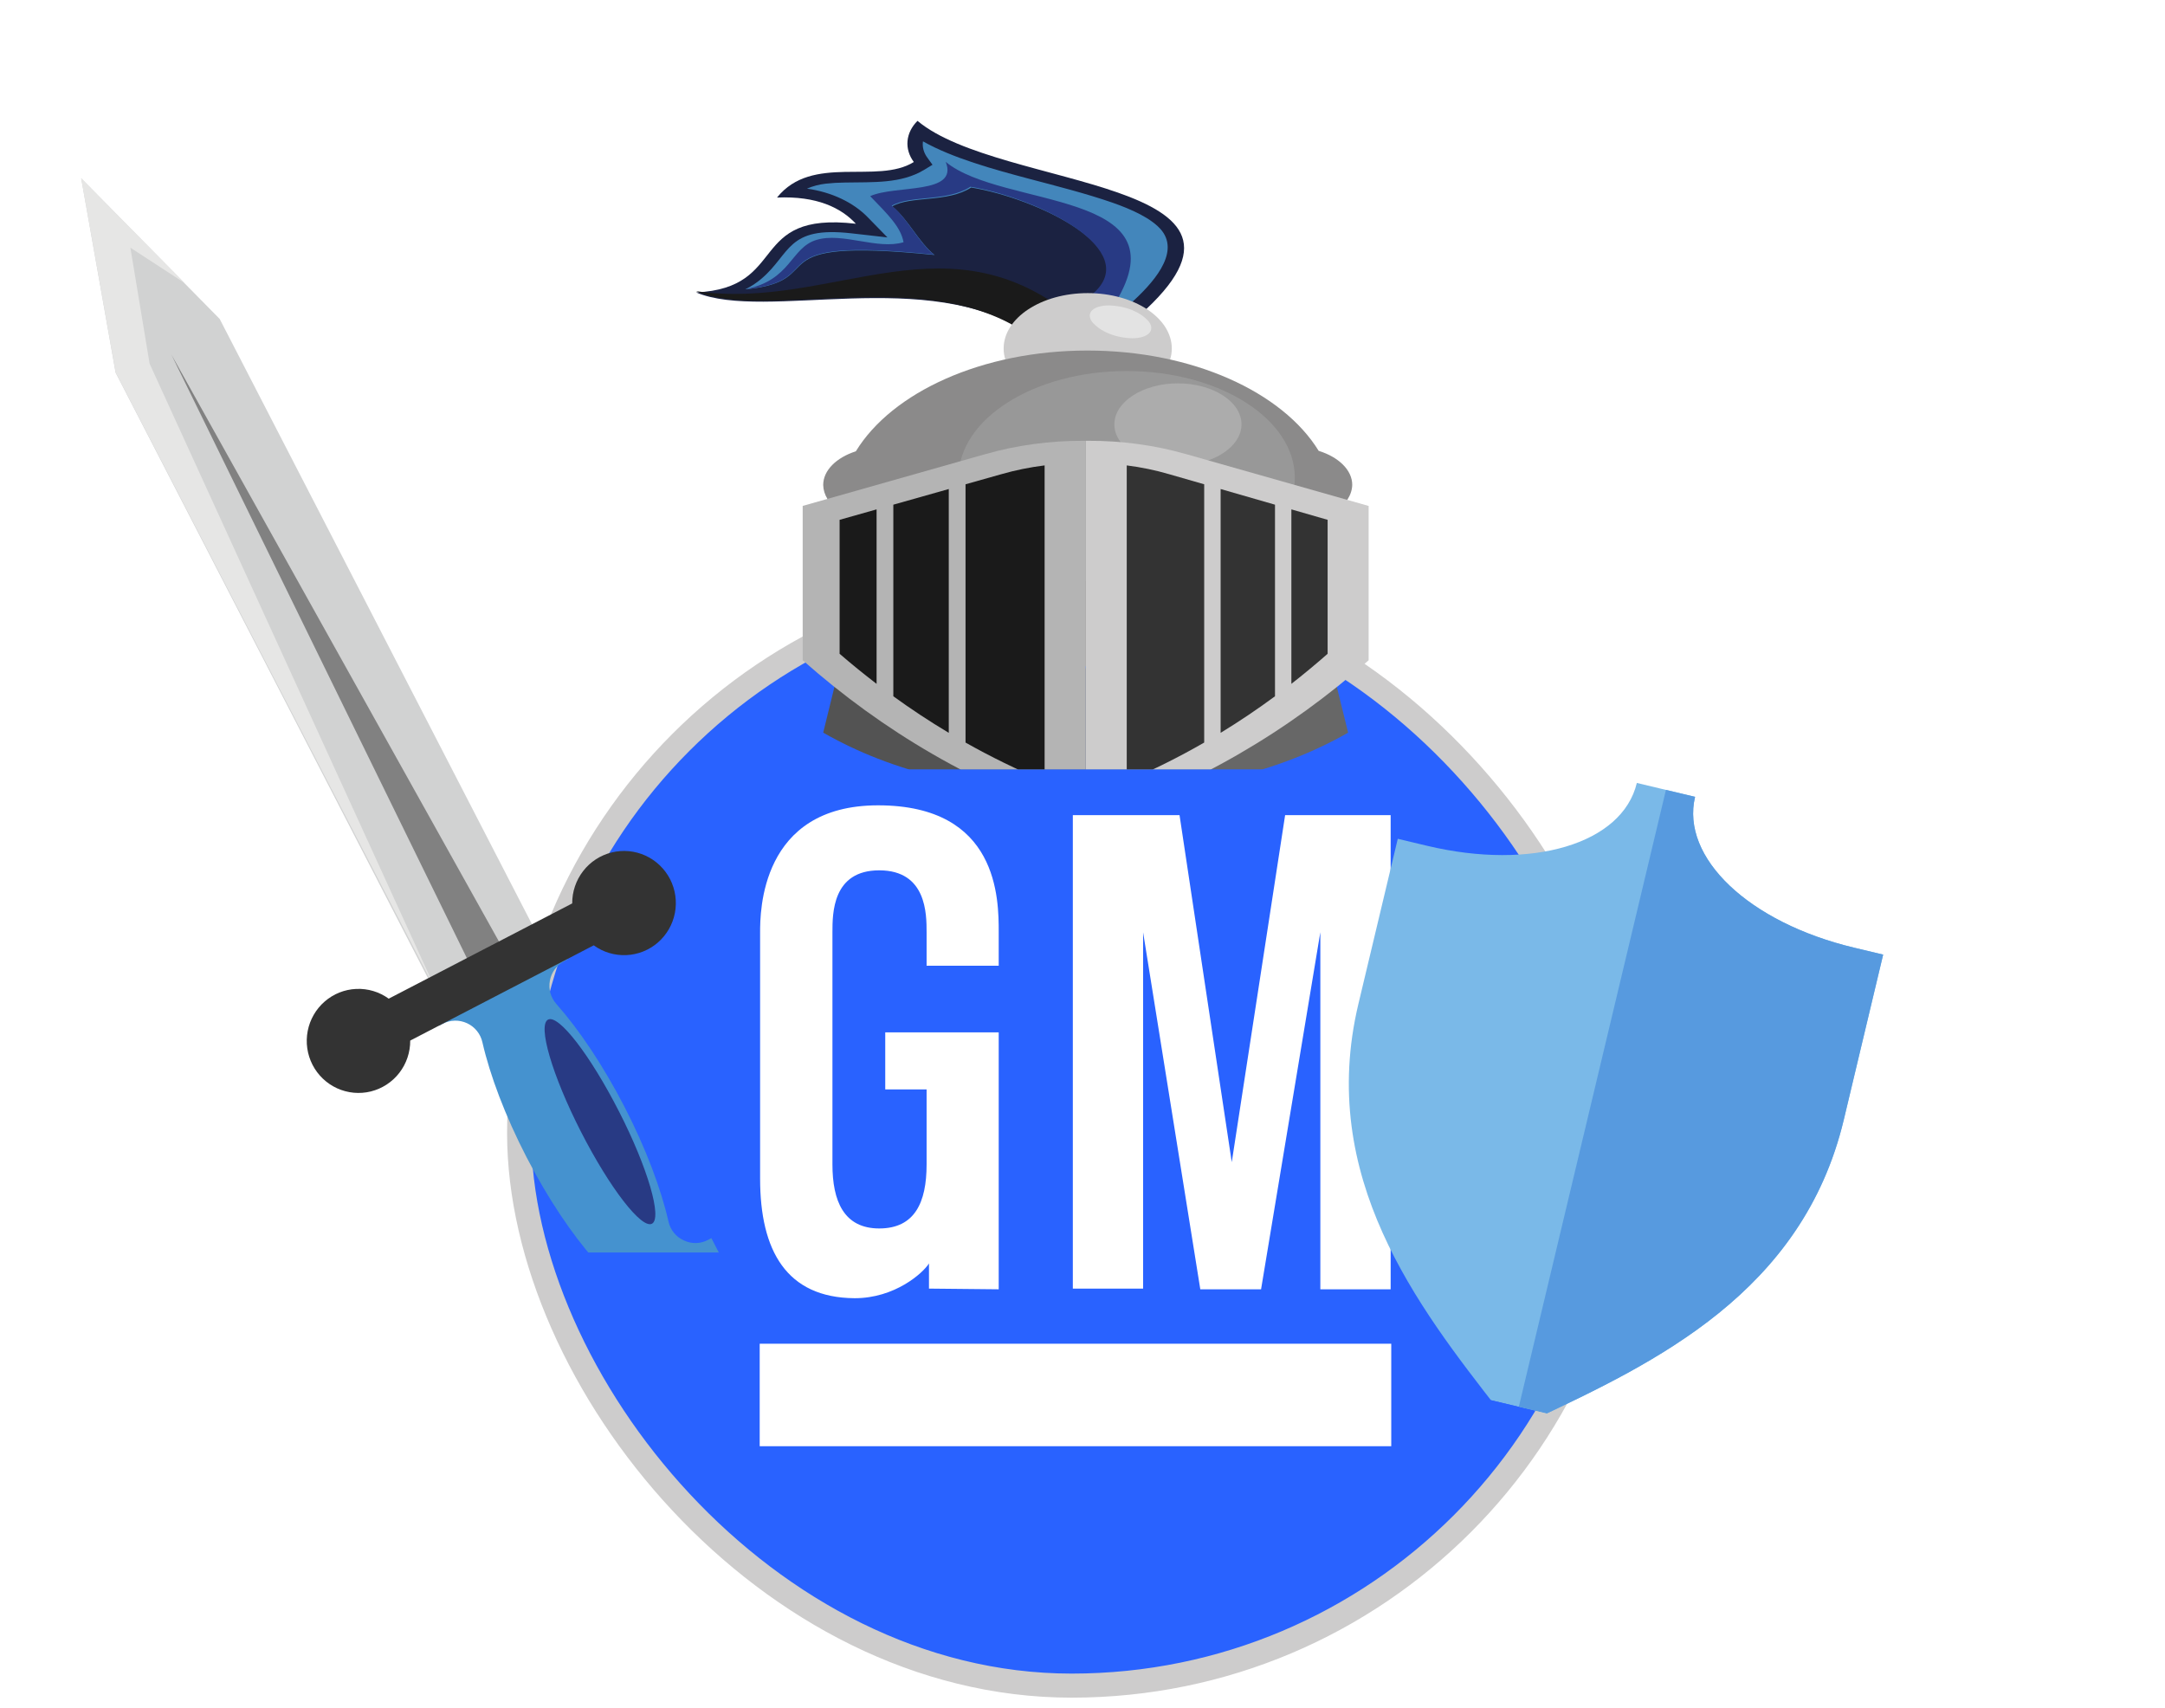 <svg width="90" height="71" viewBox="0 0 90 71" fill="none" xmlns="http://www.w3.org/2000/svg">
<rect x="21.58" y="24.128" width="45.934" height="45.934" rx="22.967" fill="#2962FF"/>
<rect x="21.58" y="24.128" width="45.934" height="45.934" rx="22.967" stroke="#CDCCCC"/>
<path d="M31.581 55.851L57.835 55.851L57.835 60.111L31.581 60.111L31.581 55.851Z" fill="white"/>
<path d="M44.598 33.881L49.034 33.881L51.205 48.305L53.423 33.881L57.81 33.881L57.81 53.589L54.887 53.589L54.887 38.747L52.423 53.589L49.897 53.589L47.519 38.747L47.519 53.56L44.598 53.56L44.598 33.881Z" fill="white"/>
<path d="M38.519 40.139L41.517 40.139L41.517 38.747C41.517 37.384 41.517 33.473 36.502 33.473C31.598 33.473 31.598 37.94 31.598 38.747C31.598 39.177 31.598 48.206 31.598 48.99C31.598 51.981 32.692 53.94 35.526 53.959C37.202 53.962 38.37 52.913 38.618 52.514L38.618 53.56L41.517 53.589L41.517 42.91L36.8 42.91L36.8 45.281L38.519 45.281C38.519 45.281 38.519 48.043 38.519 48.401C38.519 49.983 38.024 51.06 36.55 51.06C35.074 51.06 34.605 49.913 34.605 48.401C34.605 47.464 34.605 39.331 34.605 38.747C34.605 37.963 34.605 36.175 36.55 36.175C38.519 36.175 38.519 37.992 38.519 38.747C38.519 39.403 38.519 40.139 38.519 40.139Z" fill="white"/>
<g clip-path="url(#clip0_508_3940)">
<g filter="url(#filter0_d_508_3940)">
<path d="M66.918 55.402L66.304 54.617C62.939 50.298 58.752 44.925 60.47 37.725L62.106 30.864L63.317 31.153C67.689 32.196 71.44 31.073 72.044 28.543L74.465 29.12C73.861 31.651 76.703 34.346 81.074 35.389L82.284 35.677L80.648 42.538C78.93 49.738 72.769 52.643 67.819 54.977L66.918 55.402Z" fill="#7AB9E8"/>
</g>
<g filter="url(#filter1_d_508_3940)">
<path d="M81.074 35.389C76.703 34.346 73.862 31.651 74.465 29.12L73.254 28.832L66.917 55.4L66.918 55.402L67.819 54.977C72.769 52.643 78.93 49.738 80.648 42.538L82.284 35.678L81.074 35.389Z" fill="#579ADF"/>
</g>
</g>
<g clip-path="url(#clip1_508_3940)">
<g filter="url(#filter2_d_508_3940)">
<path fill-rule="evenodd" clip-rule="evenodd" d="M35.148 22.674C34.837 23.935 34.529 25.194 34.221 26.452C37.056 28.075 40.635 28.981 45.132 28.982V23.779L35.148 22.674Z" fill="#535353"/>
<path fill-rule="evenodd" clip-rule="evenodd" d="M55.107 22.674C55.422 23.935 55.734 25.194 56.043 26.452C53.202 28.075 49.63 28.981 45.132 28.982V23.779L55.107 22.674Z" fill="#676767"/>
<path fill-rule="evenodd" clip-rule="evenodd" d="M47.363 9.11C53.84 3.382 41.593 3.925 38.141 1.023C37.898 1.265 37.753 1.557 37.726 1.861C37.699 2.165 37.79 2.469 37.988 2.734C36.456 3.686 33.762 2.387 32.301 4.211C33.956 4.14 34.964 4.636 35.579 5.3C31.04 4.774 32.816 7.974 28.936 8.154C31.826 9.378 38.615 7.028 42.812 9.888C44.707 9.835 45.469 9.168 47.363 9.11Z" fill="#1B2241"/>
<path fill-rule="evenodd" clip-rule="evenodd" d="M28.938 8.101C31.799 9.365 38.538 6.956 42.704 9.888C43.479 9.855 44.242 9.721 44.961 9.491C39.512 4.678 34.676 8.951 28.936 8.101H28.938Z" fill="#1A1A1A"/>
<path fill-rule="evenodd" clip-rule="evenodd" d="M46.985 8.624C46.237 8.682 45.504 8.817 44.805 9.023L44.755 9.036C44.999 8.763 45.239 8.491 45.475 8.218C47.619 6.395 43.108 4.238 40.372 3.795C39.386 4.432 37.868 4.13 37.091 4.578C37.761 5.119 38.177 6.056 38.85 6.598C31.169 5.821 34.668 7.67 30.982 8.028C31.23 7.903 31.455 7.754 31.652 7.586C32.886 6.537 32.703 5.392 35.394 5.698L36.891 5.868C36.627 5.595 36.36 5.322 36.091 5.049C35.485 4.416 34.572 3.983 33.545 3.841C33.785 3.736 34.051 3.666 34.326 3.634C34.589 3.605 34.854 3.589 35.12 3.587C36.317 3.566 37.459 3.636 38.411 3.063L38.765 2.848C38.695 2.753 38.623 2.659 38.56 2.566C38.4 2.356 38.334 2.115 38.368 1.875C39.602 2.572 41.31 3.04 42.772 3.429C43.93 3.735 45.146 4.042 46.245 4.423C47.02 4.695 47.89 5.074 48.302 5.591C49.048 6.556 47.894 7.809 46.985 8.624Z" fill="#4386BB"/>
<path fill-rule="evenodd" clip-rule="evenodd" d="M45.906 8.751C45.517 8.827 45.133 8.918 44.756 9.023L44.707 9.036C44.95 8.761 45.189 8.487 45.425 8.213C47.56 6.378 43.065 4.207 40.339 3.762C39.357 4.403 37.844 4.099 37.069 4.549C37.738 5.094 38.152 6.037 38.822 6.583C31.168 5.8 34.655 7.661 30.982 8.022C32.894 7.647 32.859 6.295 33.946 5.97C35.032 5.644 36.467 6.393 37.561 6.068C37.447 5.441 36.928 4.931 36.174 4.153C37.221 3.677 39.863 4.102 39.314 2.728C41.665 4.677 49.239 3.869 46.365 8.583L45.906 8.751Z" fill="#283A84"/>
<path d="M45.217 12.786C43.287 12.786 41.722 11.756 41.722 10.485C41.722 9.214 43.287 8.183 45.217 8.183C47.147 8.183 48.712 9.214 48.712 10.485C48.712 11.756 47.147 12.786 45.217 12.786Z" fill="#CDCCCC"/>
<path fill-rule="evenodd" clip-rule="evenodd" d="M45.202 10.57C40.82 10.57 37.076 12.307 35.578 14.758C34.774 15.016 34.221 15.548 34.221 16.157C34.225 16.359 34.286 16.559 34.4 16.742C34.514 16.926 34.679 17.089 34.883 17.222C34.957 20.806 39.549 23.697 45.202 23.697C50.854 23.697 55.429 20.812 55.516 17.238C55.729 17.104 55.902 16.938 56.022 16.751C56.143 16.563 56.208 16.358 56.213 16.151C56.213 15.536 55.641 14.993 54.818 14.739C53.315 12.295 49.577 10.57 45.202 10.57Z" fill="#8B8A8A"/>
<path fill-rule="evenodd" clip-rule="evenodd" d="M46.837 20.288C42.984 20.288 39.847 18.301 39.847 15.855C39.847 13.409 42.99 11.422 46.837 11.422C50.683 11.422 53.826 13.409 53.826 15.855C53.826 18.301 50.691 20.288 46.837 20.288Z" fill="#989898"/>
<path fill-rule="evenodd" clip-rule="evenodd" d="M48.968 15.344C47.511 15.344 46.325 14.577 46.325 13.639C46.325 12.7 47.511 11.934 48.968 11.934C50.424 11.934 51.61 12.699 51.61 13.639C51.61 14.579 50.412 15.344 48.968 15.344Z" fill="#ACACAC"/>
<path fill-rule="evenodd" clip-rule="evenodd" d="M45.132 14.321H45.232C46.626 14.315 48.009 14.504 49.314 14.877L56.895 17.029V23.444C53.578 26.379 49.71 28.678 45.132 30.176V14.321Z" fill="#CDCCCC"/>
<path fill-rule="evenodd" clip-rule="evenodd" d="M46.837 15.344C47.441 15.42 48.033 15.543 48.606 15.711L50.059 16.129V26.864C49.034 27.455 47.958 27.992 46.839 28.471V15.344H46.837ZM50.742 16.326L53.002 16.977V24.94C52.288 25.467 51.535 25.976 50.742 26.46V16.326ZM53.683 17.172L55.19 17.606V23.174C54.707 23.599 54.205 24.015 53.683 24.424V17.172Z" fill="#333333"/>
<path fill-rule="evenodd" clip-rule="evenodd" d="M45.132 14.321H45.032C43.641 14.316 42.262 14.505 40.959 14.876L33.368 17.028V23.442C36.687 26.379 40.555 28.678 45.132 30.176V14.321Z" fill="#B4B4B4"/>
<path fill-rule="evenodd" clip-rule="evenodd" d="M43.427 15.344C42.81 15.42 42.206 15.543 41.621 15.711L40.138 16.129V26.864C41.185 27.455 42.283 27.992 43.425 28.471V15.344H43.427ZM39.441 16.326L37.136 16.977V24.94C37.863 25.467 38.632 25.976 39.441 26.46V16.326ZM36.44 17.172L34.903 17.606V23.174C35.394 23.599 35.907 24.015 36.44 24.424V17.172Z" fill="#1A1A1A"/>
<path fill-rule="evenodd" clip-rule="evenodd" d="M46.099 8.695C45.444 8.695 45.131 9.001 45.397 9.377C45.566 9.577 45.807 9.746 46.099 9.865C46.392 9.984 46.724 10.051 47.065 10.059C47.717 10.059 48.031 9.754 47.765 9.377C47.596 9.176 47.354 9.008 47.063 8.889C46.771 8.77 46.439 8.703 46.099 8.695Z" fill="#E3E3E3"/>
</g>
</g>
<g clip-path="url(#clip2_508_3940)">
<g filter="url(#filter3_d_508_3940)">
<path fill-rule="evenodd" clip-rule="evenodd" d="M29.573 47.463L29.436 47.534C29.282 47.617 29.109 47.662 28.934 47.666C28.758 47.67 28.584 47.632 28.426 47.556C28.265 47.484 28.124 47.376 28.014 47.24C27.903 47.104 27.826 46.943 27.789 46.771C27.475 45.4 26.847 43.724 25.954 41.993C25.061 40.263 24.059 38.782 23.13 37.732C23.014 37.601 22.928 37.445 22.881 37.277C22.834 37.108 22.827 36.931 22.859 36.759C22.89 36.587 22.961 36.424 23.066 36.283C23.17 36.143 23.305 36.028 23.461 35.948L23.599 35.877L23.031 34.779L20.363 36.153L17.696 37.526L18.264 38.625L18.4 38.554C18.557 38.472 18.73 38.428 18.906 38.423C19.082 38.419 19.257 38.456 19.417 38.53C19.577 38.605 19.718 38.715 19.828 38.852C19.939 38.99 20.016 39.151 20.054 39.323C20.368 40.693 20.996 42.37 21.889 44.099C22.782 45.828 23.784 47.311 24.713 48.361C24.83 48.492 24.915 48.648 24.962 48.816C25.009 48.985 25.016 49.163 24.984 49.335C24.953 49.507 24.882 49.67 24.777 49.81C24.673 49.951 24.538 50.066 24.382 50.147L24.244 50.217L24.812 51.316L27.48 49.943L30.141 48.563L29.573 47.463Z" fill="#4592CF"/>
<path fill-rule="evenodd" clip-rule="evenodd" d="M22.782 38.38C22.343 38.609 22.953 40.696 24.149 43.037C25.345 45.378 26.671 47.092 27.103 46.862C27.535 46.633 26.932 44.546 25.736 42.205C24.541 39.864 23.223 38.15 22.782 38.38Z" fill="#283A84"/>
<path fill-rule="evenodd" clip-rule="evenodd" d="M3.375 3.41L4.805 11.489L18.142 37.336L22.469 35.103L9.132 9.256L3.375 3.41Z" fill="#D1D2D2"/>
<path fill-rule="evenodd" clip-rule="evenodd" d="M7.691 7.774L5.42 6.295L6.219 11.115L18.207 37.336L4.811 11.489L3.375 3.41L7.691 7.774Z" fill="#E6E6E5"/>
<path fill-rule="evenodd" clip-rule="evenodd" d="M7.126 10.741L13.428 23.611L19.731 36.483L20.419 36.133L21.105 35.783L14.116 23.263L7.126 10.741Z" fill="#818181"/>
<path fill-rule="evenodd" clip-rule="evenodd" d="M23.787 33.55L16.159 37.509C15.767 37.225 15.291 37.082 14.808 37.104C14.325 37.125 13.864 37.309 13.498 37.627C13.132 37.944 12.883 38.377 12.791 38.854C12.699 39.331 12.77 39.825 12.991 40.257C13.213 40.689 13.573 41.033 14.013 41.234C14.453 41.435 14.948 41.481 15.417 41.365C15.886 41.248 16.303 40.977 16.6 40.593C16.896 40.21 17.056 39.737 17.053 39.251L24.682 35.292C25.074 35.577 25.551 35.72 26.035 35.699C26.518 35.678 26.981 35.494 27.348 35.176C27.714 34.858 27.964 34.425 28.056 33.947C28.148 33.469 28.077 32.974 27.855 32.541C27.633 32.109 27.272 31.764 26.832 31.563C26.391 31.361 25.895 31.316 25.425 31.432C24.955 31.549 24.538 31.821 24.241 32.206C23.944 32.59 23.784 33.064 23.787 33.55Z" fill="#333333"/>
</g>
</g>
<defs>
<filter id="filter0_d_508_3940" x="52.072" y="28.543" width="30.213" height="34.859" filterUnits="userSpaceOnUse" color-interpolation-filters="sRGB">
<feFlood flood-opacity="0" result="BackgroundImageFix"/>
<feColorMatrix in="SourceAlpha" type="matrix" values="0 0 0 0 0 0 0 0 0 0 0 0 0 0 0 0 0 0 127 0" result="hardAlpha"/>
<feOffset dx="-4" dy="4"/>
<feGaussianBlur stdDeviation="2"/>
<feComposite in2="hardAlpha" operator="out"/>
<feColorMatrix type="matrix" values="0 0 0 0 0 0 0 0 0 0 0 0 0 0 0 0 0 0 0.25 0"/>
<feBlend mode="normal" in2="BackgroundImageFix" result="effect1_dropShadow_508_3940"/>
<feBlend mode="normal" in="SourceGraphic" in2="effect1_dropShadow_508_3940" result="shape"/>
</filter>
<filter id="filter1_d_508_3940" x="58.917" y="28.832" width="23.368" height="34.57" filterUnits="userSpaceOnUse" color-interpolation-filters="sRGB">
<feFlood flood-opacity="0" result="BackgroundImageFix"/>
<feColorMatrix in="SourceAlpha" type="matrix" values="0 0 0 0 0 0 0 0 0 0 0 0 0 0 0 0 0 0 127 0" result="hardAlpha"/>
<feOffset dx="-4" dy="4"/>
<feGaussianBlur stdDeviation="2"/>
<feComposite in2="hardAlpha" operator="out"/>
<feColorMatrix type="matrix" values="0 0 0 0 0 0 0 0 0 0 0 0 0 0 0 0 0 0 0.25 0"/>
<feBlend mode="normal" in2="BackgroundImageFix" result="effect1_dropShadow_508_3940"/>
<feBlend mode="normal" in="SourceGraphic" in2="effect1_dropShadow_508_3940" result="shape"/>
</filter>
<filter id="filter2_d_508_3940" x="18.936" y="-4.977" width="47.959" height="49.153" filterUnits="userSpaceOnUse" color-interpolation-filters="sRGB">
<feFlood flood-opacity="0" result="BackgroundImageFix"/>
<feColorMatrix in="SourceAlpha" type="matrix" values="0 0 0 0 0 0 0 0 0 0 0 0 0 0 0 0 0 0 127 0" result="hardAlpha"/>
<feOffset dy="4"/>
<feGaussianBlur stdDeviation="5"/>
<feComposite in2="hardAlpha" operator="out"/>
<feColorMatrix type="matrix" values="0 0 0 0 0 0 0 0 0 0 0 0 0 0 0 0 0 0 0.5 0"/>
<feBlend mode="normal" in2="BackgroundImageFix" result="effect1_dropShadow_508_3940"/>
<feBlend mode="normal" in="SourceGraphic" in2="effect1_dropShadow_508_3940" result="shape"/>
</filter>
<filter id="filter3_d_508_3940" x="-6.625" y="-2.59" width="46.766" height="67.906" filterUnits="userSpaceOnUse" color-interpolation-filters="sRGB">
<feFlood flood-opacity="0" result="BackgroundImageFix"/>
<feColorMatrix in="SourceAlpha" type="matrix" values="0 0 0 0 0 0 0 0 0 0 0 0 0 0 0 0 0 0 127 0" result="hardAlpha"/>
<feOffset dy="4"/>
<feGaussianBlur stdDeviation="5"/>
<feComposite in2="hardAlpha" operator="out"/>
<feColorMatrix type="matrix" values="0 0 0 0 0 0 0 0 0 0 0 0 0 0 0 0 0 0 0.5 0"/>
<feBlend mode="normal" in2="BackgroundImageFix" result="effect1_dropShadow_508_3940"/>
<feBlend mode="normal" in="SourceGraphic" in2="effect1_dropShadow_508_3940" result="shape"/>
</filter>
<clipPath id="clip0_508_3940">
<rect width="35.826" height="35.826" fill="white" transform="translate(55.152 19.739) rotate(13.417)"/>
</clipPath>
<clipPath id="clip1_508_3940">
<rect width="30.687" height="31.986" fill="white" transform="matrix(-1 0 0 1 57.748 0)"/>
</clipPath>
<clipPath id="clip2_508_3940">
<rect width="28.994" height="52.066" fill="white" transform="matrix(-1 0 0 1 29.971 0)"/>
</clipPath>
</defs>
</svg>
